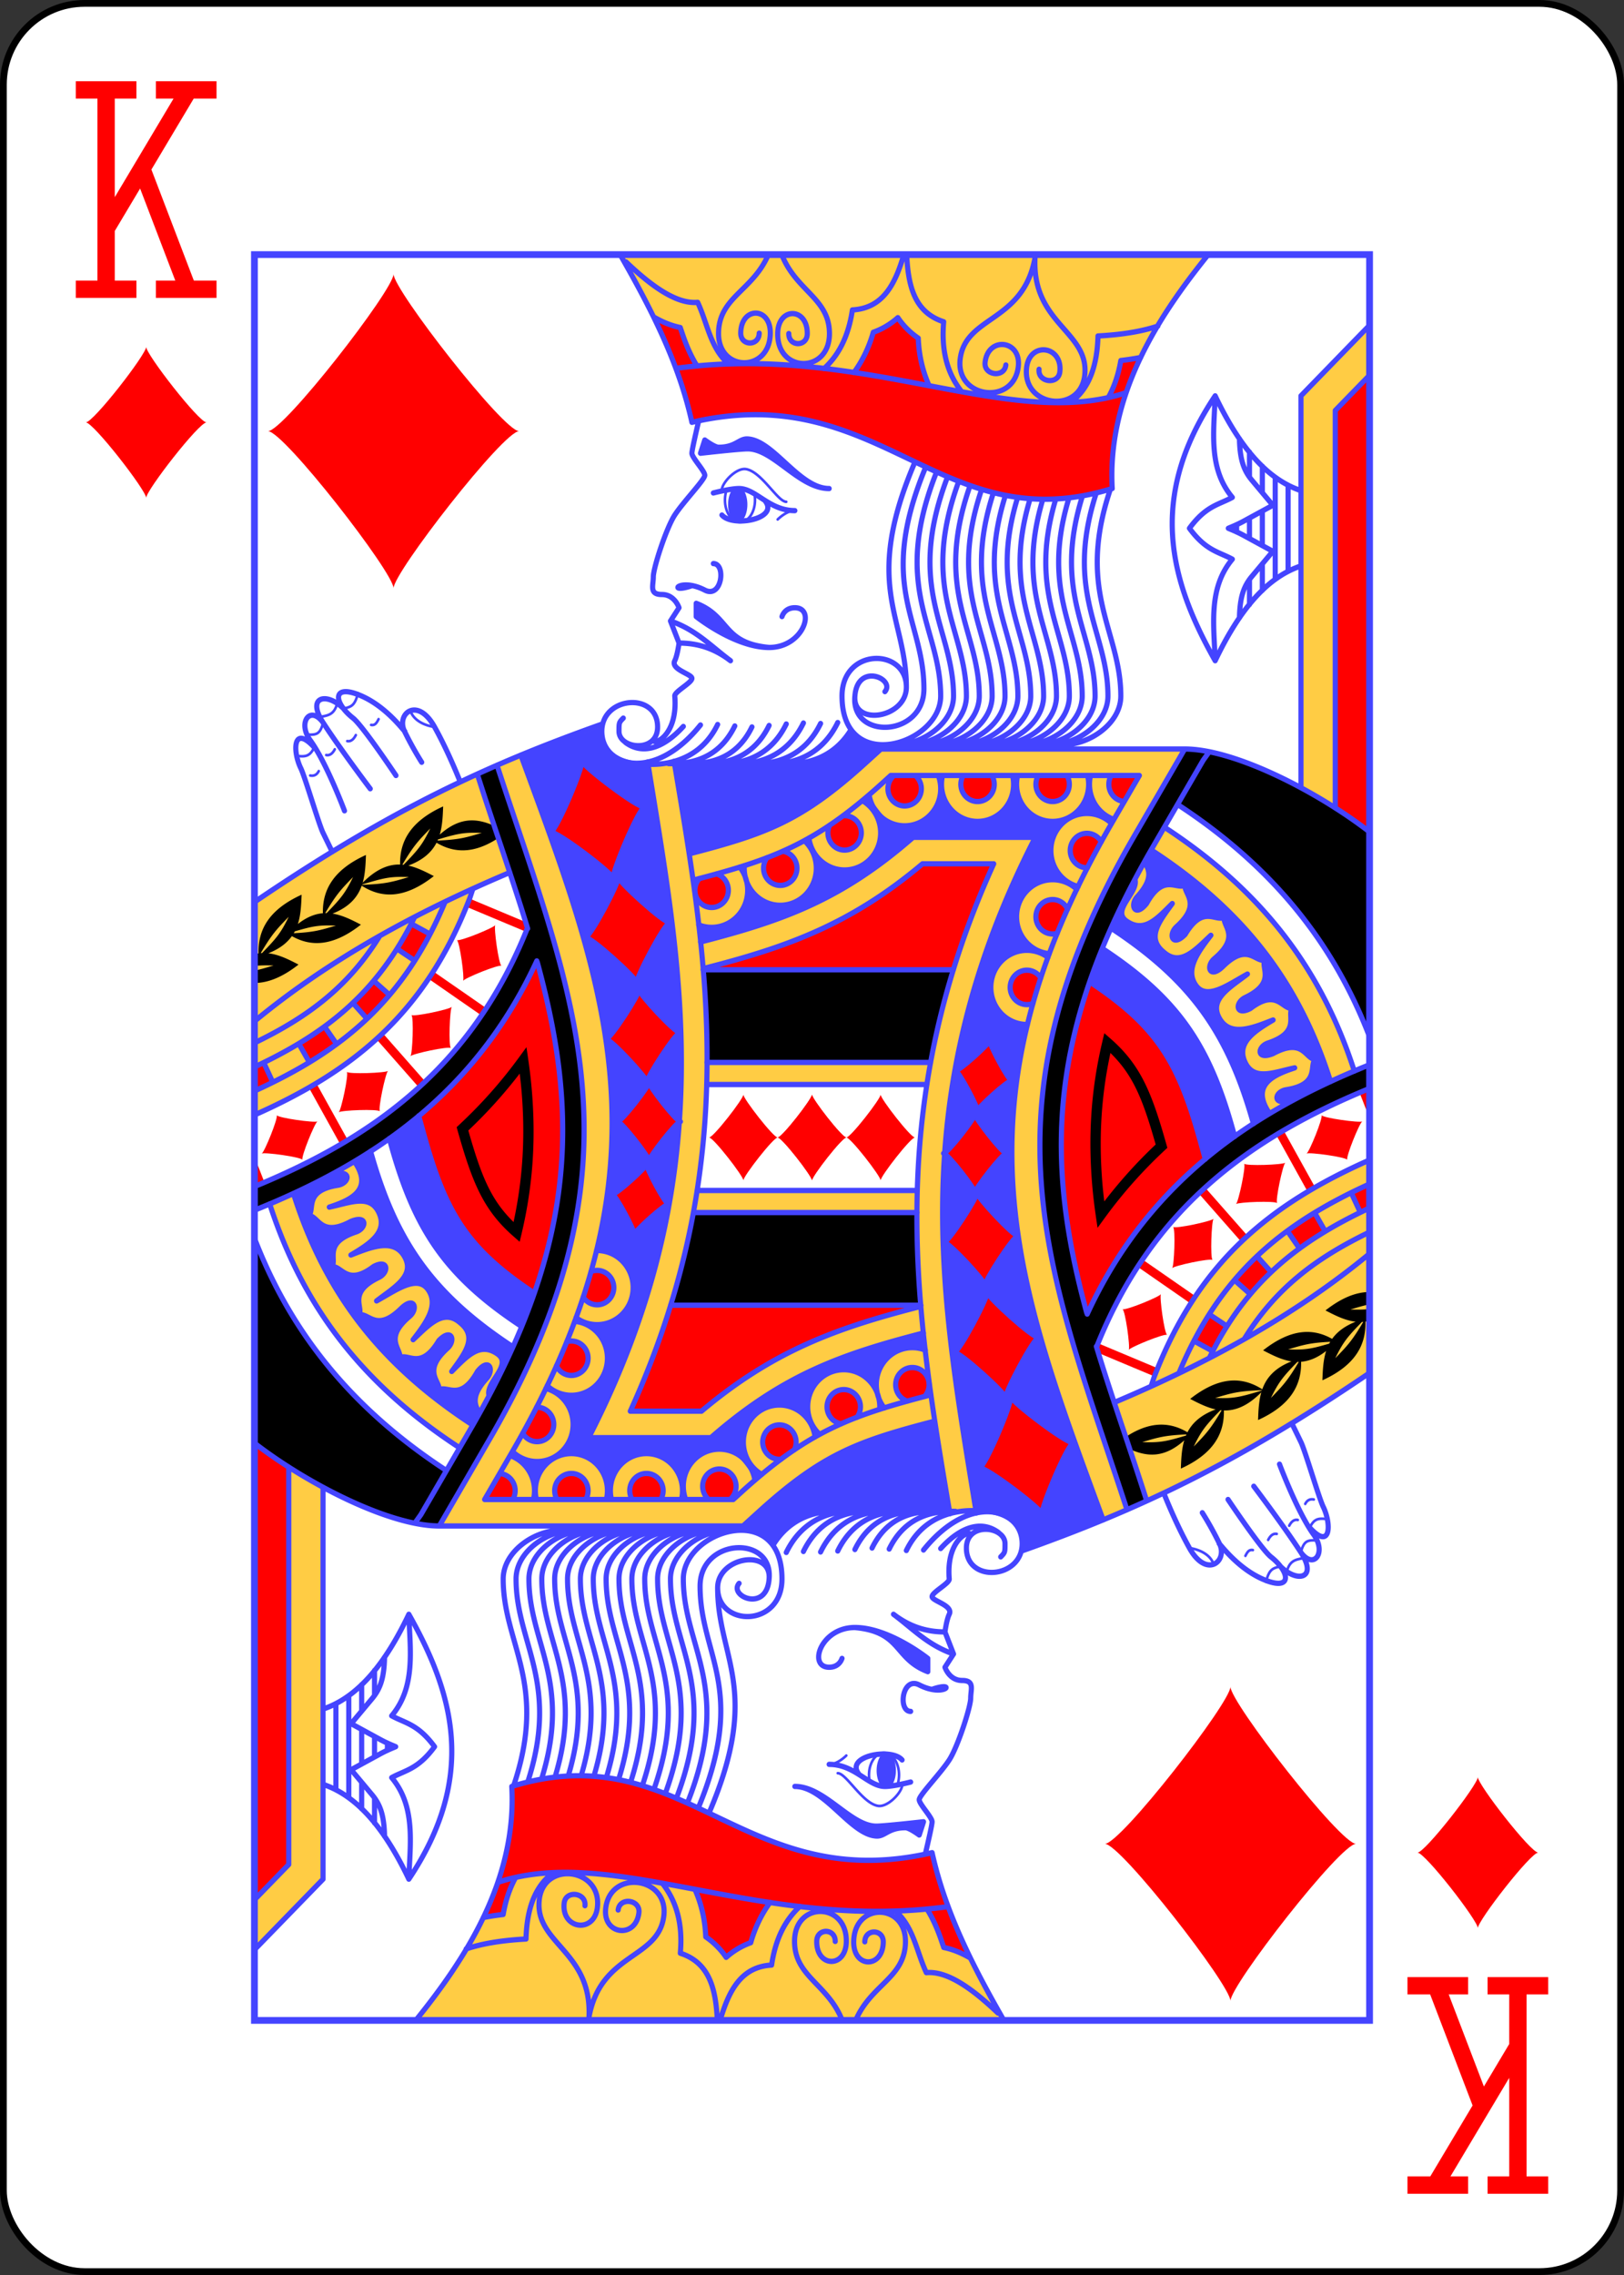 <svg xmlns="http://www.w3.org/2000/svg" xmlns:xlink="http://www.w3.org/1999/xlink" width="240" height="336" viewBox="-120 -168 240 336" preserveAspectRatio="none" class="card"><rect x="-120" y="-168" width="240" height="336" fill="#333333" stroke="none"/><defs><path id="i" d="M-82.4-130.4H82.4v260.8H-82.4z"/></defs><symbol id="h" viewBox="-500 -500 1000 1000" preserveAspectRatio="xMinYMid"><path d="M-285-460h200m-100 0v920m-100 0h200M85-460h200m-100 20-355 595M85 460h200m-100-20L-10-70" stroke="red" stroke-width="80" stroke-linecap="square" stroke-miterlimit="1.5" fill="none"/></symbol><symbol id="a" viewBox="-600 -600 1200 1200" preserveAspectRatio="xMinYMid"><path d="M-400 0C-350 0 0-450 0-500 0-450 350 0 400 0 350 0 0 450 0 500 0 450-350 0-400 0Z" fill="red"/></symbol><symbol id="b" preserveAspectRatio="none" viewBox="0 0 1300 2000"><path fill="#FC4" d="M426.281 0c36.472 61.814 68.48 122.794 83.719 190 220-50 290 135 490 75-6.148-107.698 56.115-197.837 111.957-265H426.281zM1300 80l-80 80 .459 444.092c29.157 15.313 56.88 32.778 79.541 49.828V80zM730.424 560l-18.43 16.26c-74.36 65.612-115.843 79.923-204.672 102.392l18.444 129.407C620.59 784.352 694.855 758.784 778.836 690h83.006c-36.784 78.647-60.018 153.335-73.578 225h-260.58l-.422 25h256.63c-28.003 175.123.233 332.482 26.881 486.045 48.287-3.56 94.945-5.651 84.227 43.955l122.098-48.678c-89.076-265.304-178.629-449.205 8.713-763.002l58.697-98.32H730.424zm330.373 88.537-15.328 25.766c108.823 68.979 172.625 150.484 209.09 262.345l27.664-11.847c-38.808-116.694-108.33-204.494-221.426-276.264zm-23.233 39.332-11.072 19.893c4.573 14.62-28.113 34.818-9.701 47.174 20.48 13.742 35.303-2.517 53.209-19.936-14.905 20.047-30.697 38.701-10 55 19.435 16.73 36.52-2.196 54.984-19.021-15.55 19.55-29.983 39.021-17.593 56.48 12.791 18.024 38.14-.89 60.228-12.559-19.948 15.037-45.281 28.287-32.619 50.1 12.547 21.614 39.19 10.79 62.537 1.906-21.636 12.486-43.37 25.91-32.537 48.094 10.372 21.24 33.238 11.174 57.703 6.125-23.926 7.69-52.164 19.09-29.303 51.672l23.114-14.098c-20.715 4.573-16.858-10.76-3.664-12.783 39.846-6.107 26.337-27.503 33.894-34.344-11.755-.4-13.638-25.329-49.328-6.588-19.72 7.816-18.359-7.936-5.656-12.035 38.363-12.379 21.618-31.349 27.988-39.306-11.669 1.478-17.5-22.831-48.672.212-17.542 9.022-18.114-6.78-6.008-12.4 36.564-16.974 17.625-33.755 22.975-42.432-11.4 2.894-20.159-20.522-49.209 7.426-15.481 14.503-19.989-.652-9.674-9.123 31.152-25.584 8.616-37.09 11.625-46.83-10.314 5.655-24.654-14.825-45.785 19.504-15 15-20 0-9.967-8.803 30.3-26.587 7.4-37.353 10.09-47.185C1074.999 720 1060 700 1040 735c-13.466 16.391-19.904 1.95-10.777-7.79 19.814-21.144 13.064-31.473 8.341-39.34zM1300 1025.496c-115.918 49.92-199.867 115.636-251.293 246.272l-3.16 9.85a1072.33 1072.33 0 0 1-43.29 18.347c12.186 35.715 25.428 73.478 37.933 111.092 79.026-34.51 160.32-78.753 259.81-144.452v-241.109z"/></symbol><symbol id="c" preserveAspectRatio="none" viewBox="0 0 1300 2000"><path fill="red" d="M750.06 71.416c-8.09 7.058-17.813 12.834-28.66 16.604-5.08 17.497-12.873 32.765-23.09 45.496-57.344-8.467-118.209-13.386-182.865-7.31-.233-1.284-1.036-2.561-1.799-3.845-8.76-14.743-13.228-28.237-17.212-39.74-10.56-2.087-20.47-6.123-29.678-10.008C485.609 111.42 500.836 149.583 510 190c220-50 290 135 490 75-3.103-54.365 11.226-104.257 33.283-148.727-7.295 1.614-15.012 2.782-23.283 3.727-2.746 15.66-7.591 29.77-15.182 42.076-62.438 13.153-131.213.635-208.168-13.49-7.44-15.904-12.003-34.04-12.789-53.951-9.612-6.35-17.653-14.366-23.8-23.219ZM1300 136.57l-40 39.998 1.262 450.93c14.241 8.907 27.212 17.772 38.738 26.432zm-186.938 426.563-7.09 9.681-58.697 98.32zm-88.003 26.094c-8.764.253-24.385 4.426-26.291.761A19.499 19.499 0 0 0 996 600c0 10.221 7.893 18.709 18.088 19.45-2.566-4.934 19.251-23.802 16.685-28.735-.635-1.222-2.793-1.573-5.714-1.488zm-279.504.761A19.498 19.498 0 0 0 738.5 605c0 10.77 8.73 19.5 19.5 19.5s19.5-8.73 19.5-19.5a19.5 19.5 0 0 0-7.047-15.006zm80.713 0A19.499 19.499 0 0 0 823.5 600c0 10.77 8.73 19.5 19.5 19.5s19.5-8.73 19.5-19.5c0-3.526-.956-6.986-2.766-10.012zm87.5 0A19.499 19.499 0 0 0 911 600c0 10.77 8.73 19.5 19.5 19.5S950 610.77 950 600c0-3.526-.956-6.986-2.766-10.012zM688 635.5c-.658 0-1.316.033-1.97.1l-15.44 10.615A19.503 19.503 0 0 0 668.5 655c0 10.77 8.73 19.5 19.5 19.5s19.5-8.73 19.5-19.5-8.73-19.5-19.5-19.5zm282.5 20c-10.77 0-19.5 8.73-19.5 19.5s8.73 19.5 19.5 19.5c.219 0 .437-.005.656-.012l16.13-29.414A19.5 19.5 0 0 0 970.5 655.5Zm-354.578 20.22-18.264 7.243A19.501 19.501 0 0 0 593.5 695c0 10.77 8.73 19.5 19.5 19.5s19.5-8.73 19.5-19.5c0-9.64-7.046-17.834-16.578-19.28zM778.836 690c-83.981 68.784-158.246 94.352-254.416 119.03l290.469.773c12.36-39.083 27.826-78.908 46.953-119.803ZM538.79 701.379l-19.95 5.213A19.498 19.498 0 0 0 513.5 720c0 10.77 8.73 19.5 19.5 19.5s19.5-8.73 19.5-19.5a19.5 19.5 0 0 0-13.709-18.621zM930.5 730.5c-10.77 0-19.5 8.73-19.5 19.5s8.73 19.5 19.5 19.5c1.852 0 3.695-.264 5.473-.783l12.021-27.332A19.5 19.5 0 0 0 930.5 730.5Zm-30 80c-10.77 0-19.5 8.73-19.5 19.5s8.73 19.5 19.5 19.5c2.473 0 4.924-.471 7.22-1.387l9.057-28.85A19.5 19.5 0 0 0 900.5 810.5Zm73.379 13.072c-30.287 84.62-37.401 159.34-31.172 232.307 4.045 47.383 14.005 94.266 27.809 143.32 35.467-73.406 82.796-130.262 138.2-174.976l-6.212-20.653c-25.453-89.085-50.378-129.386-128.625-179.998zm323.728 121.934-9.275 3.736L1300 978.207v-26.762zm-97.826 46.55-8.687 4.954 36.732 64.4 8.686-4.955zM1300 1054.015l-21.389 8.584 10.578 22.261 10.811-4.837zm-191.68 2.728-7.414 6.711 49.477 54.662 7.414-6.709zm127.694 28.526-31.817 20.628 14.1 19.811 30.053-19.373zm-67.186 49.302-26.365 26.895 18.51 16.033 24.316-25.082zm-133.646 3.555-5.588 8.293 61.828 41.656 5.588-8.293zm77.92 62.129-17.739 30.244 21.824 11.578 16.645-28.375zm-129.352 32.91-3.77 9.262 69.168 28.16 3.772-9.262z"/></symbol><symbol id="d" preserveAspectRatio="none" viewBox="0 0 1300 2000"><path fill="#44F" d="M600 445c-40 0-85-35-85-35v-15c40 15 30 45 85 50m-75-235-5 15s45-5 55-5c30 0 60 45 95 45-35 0-65-55-95.29-56.161-9.993-.383-13.614 9.42-33.614 9.42C536.382 218.258 525 210 525 210Zm49.667 73.061a11.249 20.385 0 0 1-11.249 20.385 11.249 20.385 0 0 1-11.249-20.385 11.249 20.385 0 0 1 11.249-20.384 11.249 20.385 0 0 1 11.249 20.384zm-85.658 289.637 133.641 3.825c19.965.522 52.342-5.558 72.988-38.356 8.822 11.653 21.898 16.73 35.873 16.97L730.424 560l-18.43 16.26c-74.36 65.612-115.842 79.924-204.95 102.131-5.836-35.708-11.98-70.797-18.035-105.693zM800 605c0 23.196-18.804 42-42 42-29.84.637-35.202-40.062-49.393-28.596A42 42 0 0 1 730 655c0 23.196-18.804 42-42 42-20.928 0-38.655-15.406-41.584-36.12-1.783.982-3.565 1.937-5.35 2.878A41.997 41.997 0 0 1 655 695c0 23.196-18.804 42-42 42-17.875 0-33.131-11.17-39.195-26.908A41.98 41.98 0 0 1 575 720c0 23.196-18.804 42-42 42-5.157 0-10.27-.949-15.082-2.8l2.217 19.343c96.262-24.137 164.257-47.608 247.79-118.543H910.32c-156.787 297.276-107.906 528.857-68.797 765.254 30.6.378 51.772 10.196 52.53 40.46l95.312-32.769c-74.331-196.57-139.016-358.158-88.234-560.95-.21.002-.42.005-.631.005-23.196 0-42-18.804-42-42s18.804-42 42-42a42 42 0 0 1 24.527 7.908c.513-1.363 1.03-2.726 1.553-4.094-21.577-2.022-38.08-20.133-38.08-41.814 0-23.196 18.804-42 42-42a41.995 41.995 0 0 1 28.121 10.809c.51-1.035 1.02-2.07 1.535-3.106-18.613-4.73-31.656-21.486-31.656-40.703 0-23.196 18.804-42 42-42a41.997 41.997 0 0 1 28.717 11.352c.28-.471.552-.94.834-1.41l1.902-3.186A41.994 41.994 0 0 1 974.71 590h-3.418a41.995 41.995 0 0 1 1.209 10c0 23.196-18.804 42-42 42s-42-18.804-42-42c0-3.37.407-6.727 1.209-10h-5.918A41.995 41.995 0 0 1 885 600c0 23.196-18.804 42-42 42s-42-18.804-42-42c0-3.37.407-6.727 1.209-10-9.2-1.207-2.261 7.468-2.209 15zm175.104-15 55.566 1.654.988-1.654zm23.631 172.9c94.584 60.402 136.897 120.76 165.899 221.531l18.766-11.634c-22.862-32.583 5.376-43.982 29.302-51.671-24.465 5.049-47.33 15.114-57.702-6.126-10.832-22.184 10.9-35.609 32.536-48.095-23.347 8.884-49.99 19.709-62.536-1.905-12.662-21.813 12.67-35.063 32.619-50.099-22.087 11.67-47.437 30.582-60.229 12.558-12.39-17.459 2.043-36.93 17.594-56.48C1096.52 787.805 1079.435 806.73 1060 790c-20.697-16.299-4.905-34.953 10-55-17.905 17.42-32.729 33.68-53.208 19.936-18.412-12.355 14.274-32.553 9.701-47.174m228.066 228.887c-36.465-111.861-100.267-193.368-209.091-262.347l-7.904 13.568c4.723 7.868 11.472 18.196-8.342 39.34-9.127 9.74-2.688 24.181 10.778 7.79 20-35 35-15 45.124-20.988-2.69 9.832 20.21 20.598-10.091 47.185C1065 770 1070 785 1085 770c21.131-34.329 35.47-13.85 45.785-19.505-3.009 9.74 19.526 21.247-11.626 46.83-10.314 8.472-5.806 23.627 9.675 9.125 29.05-27.949 37.808-4.533 49.21-7.426-5.351 8.676 13.587 25.457-22.976 42.43-12.106 5.62-11.535 21.422 6.008 12.4 31.171-23.043 37.003 1.267 48.672-.211-6.37 7.957 10.375 26.926-27.988 39.305-12.703 4.1-14.066 19.852 5.655 12.036 35.69-18.74 37.573 6.188 49.328 6.588-7.557 6.84 5.952 28.236-33.894 34.343-13.193 2.022-17.049 17.356 3.666 12.783zm-111.803 62.203-1.791-6.27c-27.634-96.72-63.334-149.574-152.397-206.618l-14.645 37.859c78.204 50.361 103.128 90.662 128.58 179.747l5.99 20.963"/></symbol><symbol id="e" preserveAspectRatio="none" viewBox="0 0 1300 2000"><path d="m1084.508 560-58.697 98.32c-187.342 313.797-97.79 497.698-8.713 763.002l23.092-10.265-57.762-175.512c64.447-156.058 179.24-235.865 317.572-291.102v-26.828c-138.021 53.796-258.328 132.84-329.172 282.387l.795 2.709-1.42-4.314c-13.49-48.251-23.45-95.135-27.496-142.518-9.688-113.478 12.898-231.197 104.568-384.744l58.698-98.32-29.782 49.915c108.496 68.998 180.944 154.62 223.809 263.286v-232.1c-52.113-39.226-130.673-80.473-187.98-91.012l-.064.108zM220 625c-38.243 16.87-50.73 39.82-50.184 65.85-13.29-.348-27.534 4.81-43.62 20.595 2.945-9.904 3.417-20.66 3.804-31.445-38.312 16.9-50.776 39.903-50.182 65.99-9.15.74-18.788 4.285-29.185 12.215C54.076 747.821 54.59 736.43 55 725c-38.537 16.999-50.922 40.174-50.17 66.451a46.417 46.417 0 0 0-4.83.903v13.449c6.455-.823 13.03-.954 22.26-.586-9.05 2.621-15.423 4.462-22.26 5.799v13.97c15.197.001 32.097-6.118 51.395-20.847-11.464-5.789-22.95-11.438-35.184-12.782 13.19-5.09 21.793-11.762 27.44-19.45 22.216 12.236 47.947 11.85 80.484-12.985-10.803-5.455-21.628-10.784-33.078-12.506 19.824-7.612 29.327-18.78 34.013-31.607 23.029 14.304 49.765 15.292 84.065-10.887-9.735-4.916-19.488-9.734-29.7-11.9 17.505-6.371 27.302-15.399 32.848-25.89 22.528 13.015 48.645 13.135 81.852-12.21-23.778-12.007-47.654-23.447-78.11 3.057 3.09-10.052 3.581-20.998 3.975-31.979Zm-15 25c-9.295 18.59-14.428 24.37-31.143 41.13-.467-.05-.936-.102-1.406-.14 13.07-21.403 18.434-26.875 32.549-40.99Zm52.28 4.807c2.376.016 4.927.082 7.72.193-19.154 5.548-26.54 7.606-51.53 8.73.202-.437.383-.88.571-1.322 19.62-5.653 27.964-7.704 43.238-7.601zm-85 50c2.376.016 4.927.082 7.72.193-19.935 5.775-27.006 7.775-54.58 8.87.053-.153.095-.309.146-.462 22.239-6.438 30.551-8.71 46.713-8.601zM115 705c-9.241 18.483-14.365 24.3-30.852 40.84-.535-.007-1.072 0-1.61.012C95.544 724.565 100.915 719.084 115 705Zm-75 45c-9.287 18.575-14.418 24.362-31.102 41.092-.52.021-1.044.06-1.568.1C20.49 769.62 25.84 764.158 40 750Zm47.28 9.807c2.376.016 4.927.082 7.72.193-18.542 5.371-26.021 7.474-49.139 8.623.42-.687.814-1.383 1.194-2.084 17.575-5.02 25.72-6.83 40.224-6.732zM523.075 810l4.608 105h260.644l26.547-105Zm467.71 71.871-2.306 9.463c-13.935 57.217-16.337 109.636-11.896 161.652.997 11.684 2.414 23.387 4.166 35.131l2.12 14.211 8.614-11.498c21.298-28.422 44.77-53.825 69.993-76.621l2.783-2.516-1.043-3.605c-17.22-59.464-30.254-90.3-65.016-119.902zm7.126 22.383c26.414 25.135 37.62 51.977 52.734 103.687-21.304 19.518-41.322 40.983-59.904 64.463-.855-6.831-1.621-13.647-2.201-20.437-4.087-47.877-2.144-95.767 9.371-147.713z"/></symbol><symbol id="f" preserveAspectRatio="none" viewBox="0 0 1300 2000"><path stroke="#44F" stroke-linecap="round" stroke-linejoin="round" stroke-width="6" fill="none" d="M1205 261.182v97.636m-15-106.69v115.743m-15-17.56v29.996m0-89.9v39.187m0-89.9v29.995m-15 98.684v27.984m0-98.002v23.29m0-98.002v27.984m-15 54.246v8.254M520.134 778.543C616.396 754.406 684.392 730.935 767.926 660H910.32c-156.787 297.276-107.906 528.857-68.796 765.254M525.766 808.059C620.59 784.352 694.855 758.784 778.836 690h83.006c-131.846 281.901-89.778 512.978-51.069 736.045m178.593 6.9C889.254 1168.2 806.638 966.91 1000.051 642.941L1031.658 590H741.766l-9.922 8.756c-78.35 69.132-127.849 86.374-220.131 109.724m505.384 712.843c-89.076-265.304-178.628-449.206 8.714-763.003l58.697-98.32H730.424l-18.43 16.26c-74.36 65.612-115.842 79.924-204.671 102.393M426.291.007C462.762 61.82 494.762 122.796 510 190c220-50 290 135 490 75-6.148-107.703 56.123-197.855 111.966-265.018M614.76.032c16.728 41.378 55.947 49.645 55.58 90.028-.407 44.997-60.978 44.224-60.334-.77.435-30.41 34.906-29.556 34.477.44-.215 14.998-21.763 14.723-21.548-.275M599.096.045c-17.95 40.75-57.256 48.056-58.045 88.365-.88 44.99 59.69 45.764 60.335.77.435-30.41-34.048-30.436-34.477-.44-.215 14.998 21.333 15.273 21.548.275M910 3.41c-3.958 75.052 63.504 83.571 57.94 133.176-5.014 44.7-73.043 36.172-67.764-8.495 3.568-30.188 42.242-24.923 38.722 4.855-1.76 14.889-25.96 11.855-24.201-3.034M910 3.41c-13.639 73.838-81.115 65.441-87.268 114.973-5.544 44.633 62.484 53.162 67.764 8.495 3.568-30.189-35.203-34.632-38.723-4.854-1.76 14.889 22.442 17.923 24.202 3.034m-384.09 3.746C710 100 880 200 1015.602 156.594m-20.192 5.329c6.997-12.153 11.843-26.264 14.589-41.923 8.271-.945 15.987-2.113 23.204-3.475m-81.716 50.85c19.219-13.49 30.892-37.154 31.903-75.196 30.425-1.549 52.5-5.644 69.805-11.195M466.52 71.255c9.446 5.242 19.354 9.28 29.914 11.366 3.985 11.503 8.452 24.997 17.213 39.74a89.052 89.052 0 0 0 2.41 3.83m36.572-2.298c-21.41-18.821-24.133-45.134-35.9-69.788-25.03 2.192-54.55-18.946-83.545-45.79m265.621 125.38c9.724-12.91 17.517-28.177 22.597-45.675 10.847-3.769 20.57-9.546 28.66-16.604 6.148 8.853 14.188 16.87 23.8 23.22.785 19.911 5.349 38.047 12.742 53.992M757.092.052c-9.98 32.89-23.918 60.709-60.003 62.635-4.63 30.514-16.392 51.693-33.044 66.459m160.493 26.228c-15.846-19.385-24.21-44.73-21.011-79.265-34.67-10.875-41.411-41.52-43.146-76.066M.128 733.28c160.744-106.142 273.819-156.129 405.764-201.715M1084.508 560c58.555 0 155.048 48.393 215.606 93.996m-239.316-5.459c113.096 71.77 182.617 159.57 221.424 276.264m-236.754-250.5c108.824 68.98 172.626 150.487 209.091 262.348m45.512-50.46c-42.856-108.747-115.328-194.418-223.9-263.39m-77.436 140.1c94.584 60.403 136.897 120.762 165.899 221.532M988.568 785.964c89.063 57.044 124.763 109.898 152.397 206.618l1.79 6.27m-168.832-175.03c78.204 50.362 103.128 90.663 128.58 179.748l5.99 20.963m-63.124 257.059 3.338-9.824c51.421-130.622 135.35-196.342 251.25-246.26m-145.866 202.44c35.812-56.211 81.927-90.804 145.814-120.772m-186.526 142.254c42.765-84.642 101.834-131.066 186.517-169.544m-222.025 186.694c47.687-111.379 119.453-168.574 222.006-213.895m-329.049 147.317c70.84-149.538 191.118-228.61 329.13-282.407M981.74 1237.19c64.317-157.148 179.434-237.316 318.253-292.746m-297.716 355.7c108.097-44.364 209.475-97.716 297.742-168.601m-329.817 66.854c-13.49-48.25-23.45-95.134-27.496-142.517-9.688-113.478 12.898-231.197 104.568-384.744l58.698-98.32 7.089-9.683m-73.17 847.474c-19.667-59.873-42.017-121.3-58.398-173.96M523.076 810h291.799M527.684 915h260.644m-261.066 25h256.695m329.144 260.255 20.73 13.446m8.632-52.236 18.51 16.033m7.855-42.927 16.461 17.845m18.908-46.52 14.1 19.81m17.716-40.438 12.336 21.065m30.262-43.735 10.579 22.262m-193.827 145.638 21.824 11.578M1220 603.866V160l80-80m-40 546.748v-450.18l40-39.998m-80.018 216.094C1178.5 366.005 1146.587 405.675 1120 460c-1.436-40.363-8.306-82.087 20-115-16.063-8.51-30.68-9.463-50-35 19.32-25.537 33.937-26.49 50-35-28.306-32.913-21.436-74.637-20-115 26.587 54.325 58.5 93.995 99.982 107.336M1148.3 411.435c.056-3.197.194-6.275.441-9.224 1.32-15.756 4.72-26.855 14.004-37.65l24.494-28.483-33.195-17.588c-8.638-4.576-14.026-6.53-18.703-8.49 4.677-1.96 10.065-3.914 18.703-8.49l33.195-17.588-24.494-28.483c-9.284-10.795-12.684-21.894-14.004-37.65a140.39 140.39 0 0 1-.441-9.224M1120 160c-80.254 116.73-51.745 210.787 0 300M708.559 618.376A42 42 0 0 1 730 655v0a42 42 0 0 1-42 42 42 42 0 0 1-41.598-36.205m39.626-25.195a19.5 19.5 0 0 1 1.972-.1 19.5 19.5 0 0 1 19.5 19.5 19.5 19.5 0 0 1-19.5 19.5 19.5 19.5 0 0 1-19.5-19.5 19.5 19.5 0 0 1 2.09-8.784m126.639-56.22A42 42 0 0 1 800 605a42 42 0 0 1-42 42 42 42 0 0 1-41.436-35.143m53.89-21.862A19.5 19.5 0 0 1 777.5 605a19.5 19.5 0 0 1-19.5 19.5 19.5 19.5 0 0 1-19.5-19.5 19.5 19.5 0 0 1 7.055-15.012m138.235.002A42 42 0 0 1 885 600a42 42 0 0 1-42 42 42 42 0 0 1-42-42 42 42 0 0 1 1.21-10.012m57.524 0A19.5 19.5 0 0 1 862.5 600a19.5 19.5 0 0 1-19.5 19.5 19.5 19.5 0 0 1-19.5-19.5 19.5 19.5 0 0 1 2.767-10.012m145.023.002A42 42 0 0 1 972.5 600a42 42 0 0 1-42 42 42 42 0 0 1-42-42 42 42 0 0 1 1.21-10.012m57.524 0A19.5 19.5 0 0 1 950 600a19.5 19.5 0 0 1-19.5 19.5A19.5 19.5 0 0 1 911 600a19.5 19.5 0 0 1 2.767-10.012m88.194 49.77A42 42 0 0 1 973.5 600a42 42 0 0 1 1.21-10.012m39.377 29.46A19.5 19.5 0 0 1 996 600a19.5 19.5 0 0 1 2.767-10.012M960.294 715.74A42 42 0 0 1 928.5 675a42 42 0 0 1 42-42 42 42 0 0 1 28.739 11.372m-28.082 50.117a19.5 19.5 0 0 1-.657.011A19.5 19.5 0 0 1 951 675a19.5 19.5 0 0 1 19.5-19.5 19.5 19.5 0 0 1 16.785 9.575m-60.62 126.75A42 42 0 0 1 888.5 750a42 42 0 0 1 42-42 42 42 0 0 1 28.229 10.901m-22.757 49.816a19.5 19.5 0 0 1-5.472.783A19.5 19.5 0 0 1 911 750a19.5 19.5 0 0 1 19.5-19.5 19.5 19.5 0 0 1 17.494 10.885m-46.757 130.609a42 42 0 0 1-.737.006 42 42 0 0 1-42-42 42 42 0 0 1 42-42 42 42 0 0 1 24.636 7.984m-17.416 52.13a19.5 19.5 0 0 1-7.22 1.386A19.5 19.5 0 0 1 881 830a19.5 19.5 0 0 1 19.5-19.5 19.5 19.5 0 0 1 16.278 8.763m-275.735-155.53A42 42 0 0 1 655 695a42 42 0 0 1-42 42 42 42 0 0 1-42-42 42 42 0 0 1 .104-2.95m44.819-16.33A19.5 19.5 0 0 1 632.5 695a19.5 19.5 0 0 1-19.5 19.5 19.5 19.5 0 0 1-19.5-19.5 19.5 19.5 0 0 1 4.158-12.037m-31.952 10.687A42 42 0 0 1 575 720a42 42 0 0 1-42 42 42 42 0 0 1-15.083-2.802m20.873-57.818A19.5 19.5 0 0 1 552.5 720a19.5 19.5 0 0 1-19.5 19.5 19.5 19.5 0 0 1-19.5-19.5 19.5 19.5 0 0 1 5.342-13.409m276.317-460.18C741.579 377.817 800 422.21 800 500c0 55-115 90-115 0 0-55 75-55 75-10 0 35-62.765 44.89-60 10 3.052-38.508 47.487-19.355 35-5m47.517-254.267c-57.74 135.6-2.033 172.157-2.033 251.057 0 55-85.484 58.21-80.484 8.21m70-265c-61.788 140.32-10 175-10 255m47.997-238.179C758.185 379.05 815 423.287 815 500c0 30.823-36.118 55.365-67.872 55.144m73.92-298.243C774.7 380.245 830 424.317 830 500c0 30.823-36.118 55.365-67.872 55.144m72.195-293.561C791.103 381.375 845 425.283 845 500c0 30.823-36.118 55.365-67.872 55.144m70.62-289.105C807.441 382.477 860 426.216 860 500c0 30.823-36.118 55.365-67.872 55.144m69.336-285.326C823.58 383.434 875 427.02 875 500c0 30.823-36.118 55.365-67.872 55.144m68.335-282.276C839.5 384.221 890 427.677 890 500c0 30.823-36.118 55.365-67.872 55.144m67.61-280.002C855.188 384.816 905 428.17 905 500c0 30.823-36.118 55.365-67.872 55.144m67.155-278.548C870.63 385.2 920 428.489 920 500c0 30.823-36.118 55.365-67.872 55.144M919.1 277.188C885.81 385.358 935 428.62 935 500c0 30.823-36.118 55.365-67.872 55.144m67.067-278.263C900.716 385.277 950 428.551 950 500c0 30.823-36.118 55.365-67.872 55.144m67.455-279.51C915.338 384.946 965 428.278 965 500c0 30.823-36.118 55.365-67.872 55.144m68.162-281.739C929.663 384.36 980 427.793 980 500c0 30.823-36.118 55.365-67.872 55.144m69.225-284.993C943.68 383.52 995 427.091 995 500c0 30.823-36.118 55.365-67.872 55.144m70.742-289.458C957.335 382.39 1010 426.142 1010 500c0 30.823-36.118 55.365-67.872 55.144M520 532.778C465.796 598.504 405 580 405 540s65-45 65-5c0 30-45 25-45 5 0-10 0-10 5-15m70 9.444c-25.083 26.792-49.177 31.341-67.463 18.093M540 532.222c-20 40-57.915 45.684-79.403 45.122M560 533.89c-20 40-55.863 43.196-77.35 42.634M580 535c-20 40-55.863 42.085-77.35 41.523m97.35-43.19c-20 40-55.863 43.752-77.35 43.19M620 531.667c-20 40-55.863 45.418-77.35 44.856M640 530.556c-20 40-55.863 46.529-77.35 45.967M660 531.111c-20 40-55.863 45.974-77.35 45.412M680 530c-20 40-55.863 47.085-77.35 46.523m92.873-38.51c-20.53 32.952-52.908 39.032-72.873 38.51M517.827 188.827C514.886 200.91 510 221.505 510 225c0 5 15 20 15 25s-25 30-35 45-25 60-25 70-5 20 10 20 20 15 20 15l-10 15 10 25s-1.838 13.675-5 20c-5 10 20 15 20 20s-20.437 15.02-20 20c3.908 44.548-24.383 56.24-25 50m70-200c15 0 10 40-10 30-30-15-45 5-15-5m105 35c2.205-6.063 7.383-10 15-10 25 0 10 45-30 45s-85-35-85-35v-15c40 15 30 45 85 50m-105-5c20 0 40 5 60 20-22.925-16.544-40-35-70-45m40-205-5 15s45-5 55-5c30 0 60 45 95 45-35 0-65-55-95.29-56.161-9.993-.383-13.614 9.42-33.614 9.42C536.382 218.258 525 210 525 210v0m105 80c-30 0-45.346-24.918-65-25-10.138-.042-30 5-30 5m60.87 9.644C610.874 299.647 557.375 309.072 545 295M239.87 597.116C233.83 582.484 222.965 557.69 210 535c-20-35-45-15-35 5s20 35 20 35m-19.71-35.065c-1.68-1.022-21.224-27.478-50.29-39.935-35-15-33.238 7.222-10 25 11.232 8.593 50 65 50 65m-60-74.71C85 495 60 500 80 530s55 75 55 75m-55-75c-15-20-30 0-15 20 18.974 25.298 40 80 40 80m-32.968-69.42C45 530 44.064 561.808 54.064 581.808 59.064 591.807 75 645 80 655l10.701 21.402m946.863 11.468c4.723 7.868 11.472 18.196-8.342 39.34-9.127 9.74-2.688 24.181 10.778 7.79 20-35 35-15 45.124-20.988-2.69 9.832 20.21 20.598-10.091 47.185C1065 770 1070 785 1085 770c21.131-34.329 35.47-13.85 45.785-19.505-3.009 9.74 19.526 21.247-11.626 46.83-10.314 8.472-5.806 23.627 9.675 9.125 29.05-27.949 37.808-4.533 49.21-7.426-5.351 8.676 13.587 25.457-22.976 42.43-12.106 5.62-11.535 21.422 6.008 12.4 31.171-23.043 37.003 1.267 48.672-.211-6.37 7.957 10.375 26.926-27.988 39.305-12.703 4.1-14.066 19.852 5.655 12.036 35.69-18.74 37.573 6.188 49.328 6.588-7.557 6.84 5.952 28.236-33.894 34.343-13.193 2.022-17.049 17.356 3.666 12.783m-180.022-250.936c4.573 14.621-28.113 34.819-9.701 47.174 20.48 13.743 35.302-2.517 53.208-19.936-14.905 20.047-30.697 38.701-10 55 19.435 16.73 36.52-2.195 54.984-19.021-15.55 19.55-29.984 39.021-17.594 56.48 12.792 18.024 38.142-.888 60.229-12.558-19.949 15.036-45.281 28.286-32.619 50.099 12.547 21.614 39.189 10.789 62.536 1.905C1165.9 879.391 1144.167 892.816 1155 915c10.372 21.24 33.237 11.175 57.702 6.126-23.926 7.689-52.164 19.088-29.302 51.67"/></symbol><symbol id="g" preserveAspectRatio="none" viewBox="0 0 1300 2000"><path stroke="#44F" stroke-linecap="round" stroke-linejoin="round" stroke-width="3" fill="none" d="M545 265c2.64-9.53 17.644-23.57 27.903-22.032C591.207 245.713 610 280 620 280m10 10c-10 0-20 10-20 10m-26.992-28.159a35.29 35.29 0 0 1 .54 6.192c0 13.808-7.834 25-17.5 25-9.664 0-17.5-11.192-17.5-25 0-4.428.807-8.588 2.22-12.195M120.803 496.815c-3.725 13.385-7.12 15.266-16.172 17.234m-8.167-5.558c-3.725 13.385-11.329 13.38-20.382 15.348m4.126 6.104c-3.725 13.384-7.7 14.104-18.204 13.75m7.587 14.588c-5.031 10.627-11.038 10.476-19.655 9.542m132.017-50.58C188.18 532.902 210 535 210 535M65 590c4.797.895 7.937-1.11 10-5m33.204-33.974c4.797.895 7.937-2.906 10-6.796M65 590c4.797.895 7.937-1.11 10-5m61.026-52.31c4.797.896 6.654-2.649 8.717-6.539m-61.057 40.663c4.797.895 7.937-2.65 10-6.539"/><use xlink:href="#a" height="120" width="120" transform="matrix(1 0 0 .972 590 941.68)"/><use xlink:href="#a" height="120" width="120" transform="matrix(1 0 0 .972 510 941.68)"/><use xlink:href="#a" height="170" width="170" transform="scale(1 .972) rotate(-15 2420.34 -824.613)" stroke="#44F" stroke-width="42.352" stroke-linejoin="round" stroke-linecap="round"/><use xlink:href="#a" height="150" width="150" transform="scale(1 .972) rotate(-10 4324.31 -1626.39)" stroke="#44F" stroke-width="48" stroke-linejoin="round" stroke-linecap="round"/><use xlink:href="#a" height="130" width="130" transform="matrix(.996 -.085 .087 .968 382.582 827.567)" stroke="#44F" stroke-width="55.384" stroke-linejoin="round" stroke-linecap="round"/><use xlink:href="#a" height="110" width="110" transform="matrix(1 0 0 .972 405 928.54)" stroke="#44F" stroke-width="65.454" stroke-linejoin="round" stroke-linecap="round"/><use xlink:href="#a" height="100" width="100" transform="scale(1 .972) rotate(10 -5755.481 2861.422)" stroke="#44F" stroke-width="72" stroke-linejoin="round" stroke-linecap="round"/><use xlink:href="#a" height="90" width="90" transform="scale(1 .972) rotate(60 -200.001 1588.258)"/><use xlink:href="#a" height="90" width="90" transform="scale(1 .972) rotate(50 -503.253 1773.154)"/><use xlink:href="#a" height="90" width="90" transform="matrix(.766 .625 -.643 .745 1088.453 1058.378)"/><use xlink:href="#a" height="90" width="90" transform="scale(1 .972) rotate(30 -1695.542 2497.377)"/></symbol><rect width="239" height="335" x="-119.5" y="-167.5" rx="12" ry="12" fill="#fff" stroke="#000"/><use width="164.8" height="260.8" x="-82.4" y="-130.4" xlink:href="#b"/><use transform="rotate(180)" width="164.8" height="260.8" x="-82.4" y="-130.4" xlink:href="#b"/><use width="164.8" height="260.8" x="-82.4" y="-130.4" xlink:href="#c"/><use transform="rotate(180)" width="164.8" height="260.8" x="-82.4" y="-130.4" xlink:href="#c"/><use width="164.8" height="260.8" x="-82.4" y="-130.4" xlink:href="#d"/><use transform="rotate(180)" width="164.8" height="260.8" x="-82.4" y="-130.4" xlink:href="#d"/><use width="164.8" height="260.8" x="-82.4" y="-130.4" xlink:href="#e"/><use transform="rotate(180)" width="164.8" height="260.8" x="-82.4" y="-130.4" xlink:href="#e"/><use width="164.8" height="260.8" x="-82.4" y="-130.4" xlink:href="#f"/><use transform="rotate(180)" width="164.8" height="260.8" x="-82.4" y="-130.4" xlink:href="#f"/><use width="164.8" height="260.8" x="-82.4" y="-130.4" xlink:href="#g"/><use transform="rotate(180)" width="164.8" height="260.8" x="-82.4" y="-130.4" xlink:href="#g"/><use xlink:href="#h" height="32" width="32" x="-114.4" y="-156"/><use xlink:href="#a" height="26.769" width="26.769" x="-111.784" y="-119"/><use xlink:href="#a" height="55.68" width="55.68" x="-89.68" y="-132.16"/><g transform="rotate(180)"><use xlink:href="#h" height="32" width="32" x="-114.4" y="-156"/><use xlink:href="#a" height="26.769" width="26.769" x="-111.784" y="-119"/><use xlink:href="#a" height="55.68" width="55.68" x="-89.68" y="-132.16"/></g><use xlink:href="#i" stroke="#44F" fill="none"/></svg>